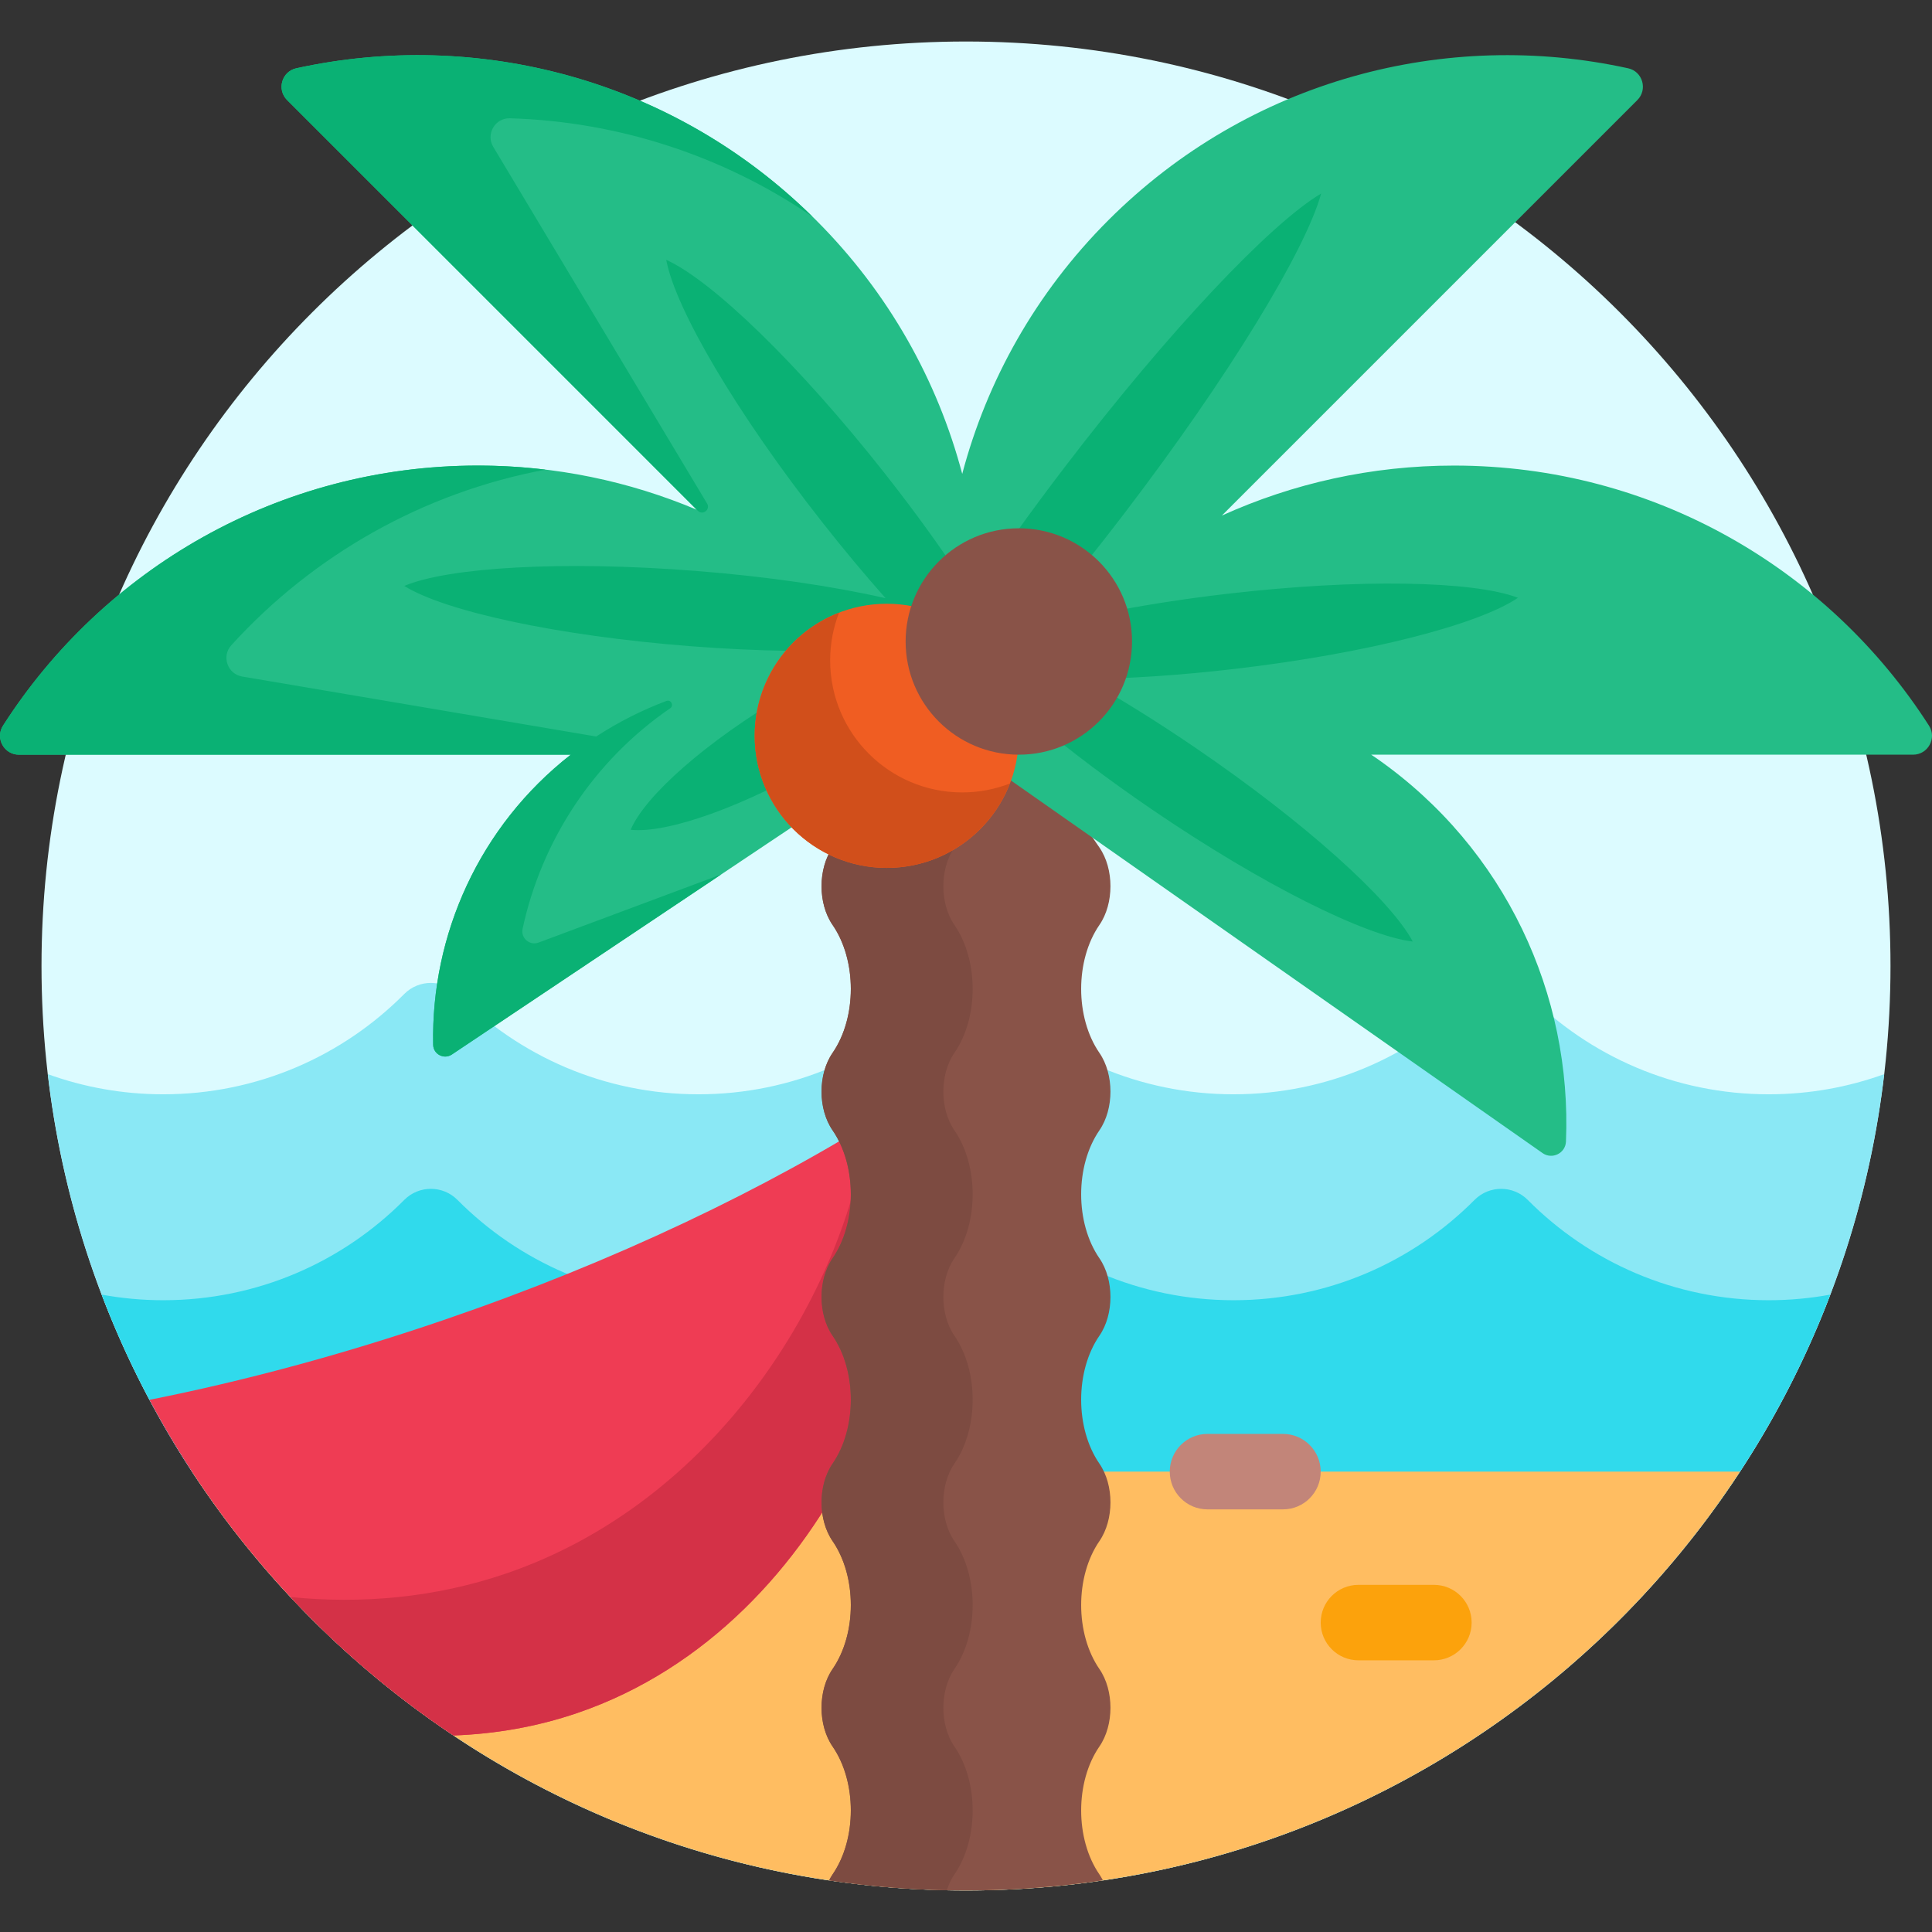 <?xml version="1.0" encoding="iso-8859-1"?>
<!-- Generator: Adobe Illustrator 19.0.0, SVG Export Plug-In . SVG Version: 6.00 Build 0)  -->
<svg xmlns="http://www.w3.org/2000/svg" xmlns:xlink="http://www.w3.org/1999/xlink" version="1.1" id="Capa_1" x="0px" y="0px" viewBox="0 0 512 512" style="enable-background:new 0 0 512 512;" xml:space="preserve" width="512" height="512">
<rect x="0" y="0" width="512" height="512" fill="#333333" stroke="none"/>
<g>
	<path style="fill:#DCFBFF;" d="M501,256c0,135.31-109.69,245-245,245S11,391.31,11,256S120.69,11,256,11S501,120.69,501,256z"/>
	<path style="fill:#8AE8F5;" d="M499.322,284.662C485.127,406.464,381.612,501,256,501S26.873,406.464,12.678,284.662   C22.229,288.114,32.53,290,43.273,290c24.969,0,47.561-10.169,63.865-26.59c3.874-3.902,10.214-3.902,14.088,0   C137.53,279.832,160.123,290,185.091,290s47.561-10.169,63.865-26.589c3.874-3.901,10.214-3.901,14.088,0   C279.348,279.831,301.941,290,326.909,290s47.561-10.169,63.865-26.589c3.874-3.901,10.214-3.901,14.088,0   C421.166,279.831,443.759,290,468.727,290C479.47,290,489.771,288.114,499.322,284.662z"/>
	<path style="fill:#30DAEC;" d="M58.266,400.645c-12.863-17.557-23.452-36.884-31.316-57.556c5.294,0.972,10.748,1.483,16.323,1.483   c24.969,0,47.561-10.168,63.865-26.59c3.874-3.901,10.214-3.901,14.088,0c16.304,16.421,38.897,26.59,63.865,26.59   s47.561-10.168,63.865-26.589c3.874-3.901,10.214-3.901,14.088,0c16.304,16.421,38.897,26.589,63.865,26.589   s47.561-10.168,63.865-26.589c3.874-3.901,10.214-3.901,14.088,0c16.304,16.421,38.897,26.589,63.865,26.589   c5.575,0,11.029-0.512,16.323-1.483c-7.865,20.672-18.454,40-31.316,57.556H58.266z"/>
	<path style="fill:#FFBD61;" d="M461.121,390C417.369,456.836,341.848,501,256,501S94.631,456.836,50.88,390H461.121z"/>
	<path style="fill:#EF3C54;" d="M237.269,298.334c16.079,47.033-16.256,132.375-84.193,155.601   c-10.815,3.697-21.879,5.59-32.906,5.982c-33.663-22.468-61.443-53.048-80.557-88.948c24.909-4.961,51.145-11.981,77.88-21.121   c45.273-15.477,85.749-34.865,118.242-55.535C236.288,295.63,236.803,296.969,237.269,298.334z"/>
	<path style="fill:#D43147;" d="M237.269,298.334c16.079,47.033-16.256,132.375-84.193,155.601   c-10.815,3.697-21.881,5.589-32.908,5.981c-15.789-10.538-30.279-22.863-43.194-36.682c18.783,1.883,38.265,0.217,57.148-6.238   c55.284-18.899,89.536-73.354,95.84-119.078c1.949-1.197,3.878-2.397,5.773-3.603C236.288,295.63,236.803,296.969,237.269,298.334z   "/>
	<path style="fill:#895348;" d="M291.355,299.549c-6.45,9.362-6.45,24.541,0,33.902l0,0c3.905,5.668,3.905,14.858,0,20.526l0,0   c-6.45,9.362-6.45,24.541,0,33.902l0,0c3.905,5.668,3.905,14.858,0,20.526l0,0c-6.45,9.362-6.45,24.541,0,33.902l0,0   c3.905,5.668,3.905,14.858,0,20.526l0,0c-6.45,9.362-6.45,24.541,0,33.902l0,0c0.344,0.499,0.646,1.033,0.929,1.582   C280.444,500.079,268.33,501,256,501s-24.444-0.921-36.284-2.679c0.283-0.548,0.585-1.083,0.929-1.582l0,0   c6.45-9.362,6.45-24.54,0-33.902l0,0c-3.905-5.668-3.905-14.858,0-20.526l0,0c6.45-9.362,6.45-24.54,0-33.902l0,0   c-3.905-5.668-3.905-14.858,0-20.526l0,0c6.45-9.362,6.45-24.54,0-33.902l0,0c-3.905-5.668-3.905-14.858,0-20.526l0,0   c6.45-9.362,6.45-24.54,0-33.902l0,0c-3.905-5.668-3.905-14.858,0-20.526l0,0c6.45-9.362,6.45-24.54,0-33.902h0   c-3.905-5.668-3.905-14.858,0-20.527l28.284-41.053c3.905-5.668,10.237-5.668,14.142,0l28.284,41.053   c3.905,5.668,3.905,14.858,0,20.527h0c-6.45,9.362-6.45,24.541,0,33.902l0,0C295.261,284.691,295.261,293.881,291.355,299.549   L291.355,299.549z"/>
	<path style="fill:#7D4B41;" d="M252.929,224.593c-3.905,5.668-3.905,14.858,0,20.527h0c6.45,9.362,6.45,24.541,0,33.902l0,0   c-3.905,5.668-3.905,14.858,0,20.526l0,0c6.45,9.362,6.45,24.541,0,33.902l0,0c-3.905,5.668-3.905,14.858,0,20.526l0,0   c6.45,9.362,6.45,24.541,0,33.902l0,0c-3.905,5.668-3.905,14.858,0,20.526l0,0c6.45,9.362,6.45,24.541,0,33.902l0,0   c-3.905,5.668-3.905,14.858,0,20.526l0,0c6.45,9.362,6.45,24.541,0,33.902l0,0c-0.862,1.251-1.522,2.679-2.003,4.196   c-10.582-0.215-20.999-1.099-31.21-2.615c0.283-0.548,0.585-1.083,0.929-1.582l0,0c6.45-9.362,6.45-24.54,0-33.902l0,0   c-3.905-5.668-3.905-14.858,0-20.526l0,0c6.45-9.362,6.45-24.54,0-33.902l0,0c-3.905-5.668-3.905-14.858,0-20.526l0,0   c6.45-9.362,6.45-24.54,0-33.902l0,0c-3.905-5.668-3.905-14.858,0-20.526l0,0c6.45-9.362,6.45-24.54,0-33.902l0,0   c-3.905-5.668-3.905-14.858,0-20.526l0,0c6.45-9.362,6.45-24.54,0-33.902h0c-3.905-5.668-3.905-14.858,0-20.527l28.284-41.053   c3.905-5.668,10.237-5.668,14.142,0l9.071,13.166L252.929,224.593z"/>
	<path style="fill:#24BD87;" d="M506.98,200H363.382c0.511,0.347,1.027,0.683,1.535,1.039   c34.148,23.934,51.705,62.709,50.078,101.495c-0.13,3.104-3.663,4.827-6.208,3.043L258.138,199.989   c-1.154-0.056-2.271-0.508-3.138-1.289c-1.347,1.212-3.302,1.627-5.044,1.007c-0.517,0.182-1.075,0.293-1.673,0.293h-9.707   L119.75,279.458c-2.086,1.395-4.909-0.058-4.96-2.568c-0.583-29.118,12.206-57.93,36.462-76.89H5.02   c-3.94,0-6.355-4.359-4.231-7.678c26.537-41.457,72.986-68.941,125.862-68.941c20.573,0,40.164,4.177,57.997,11.702L76.083,26.518   c-2.786-2.786-1.411-7.576,2.437-8.42c48.079-10.551,100.358,2.86,137.747,40.249c19.315,19.315,32.214,42.608,38.733,67.24   c6.519-24.631,19.417-47.924,38.733-67.24c37.389-37.389,89.668-50.799,137.747-40.249c3.848,0.844,5.223,5.635,2.437,8.42   L323.804,136.631c18.768-8.503,39.599-13.25,61.545-13.25c52.876,0,99.325,27.484,125.862,68.941   C513.335,195.641,510.92,200,506.98,200z"/>
	<path style="fill:#0AB174;" d="M142.724,249.794l48.402-18.064l-71.376,47.728c-2.086,1.395-4.909-0.058-4.96-2.568   c-0.583-29.118,12.206-57.929,36.461-76.89H5.02c-3.94,0-6.355-4.359-4.231-7.678c26.537-41.457,72.986-68.942,125.862-68.942   c6.065,0,12.04,0.378,17.916,1.081c-32.288,6.028-61.519,22.59-83.274,46.547c-2.649,2.918-0.999,7.621,2.886,8.279l93.822,15.897   c5.963-3.886,12.202-7.022,18.606-9.425c1.211-0.454,2.067,1.204,1.001,1.936c-20.287,13.927-34.078,35.051-39.121,58.458   C137.96,248.608,140.373,250.672,142.724,249.794z M184.925,135.359c1.309,1.31,3.41-0.33,2.458-1.918L130.72,38.925   c-2.026-3.379,0.471-7.692,4.409-7.577c28.533,0.837,56.47,9.85,80.217,26.106C178.022,20.755,126.209,7.633,78.52,18.097   c-3.848,0.844-5.223,5.635-2.437,8.42L184.925,135.359z M316.689,198.087c-10.097-6.881-19.953-12.995-29.046-18.113   c11.803-0.157,25.334-1.042,39.658-2.717c35.153-4.112,64.569-11.756,74.977-18.839c-11.761-4.49-42.147-5.138-77.301-1.026   c-20.096,2.351-38.309,5.856-52.176,9.751c8.057-9.353,16.569-19.838,25.162-31.089c27.748-36.332,48.033-69.769,52.152-84.761   c-13.379,7.92-40.299,36.29-68.047,72.622c-9.01,11.797-17.226,23.284-24.364,33.938c-6.415-9.995-14.22-20.957-23.042-32.167   c-23.012-29.237-46.033-51.393-58.102-56.824c2.443,13.007,18.568,40.59,41.58,69.828c5.569,7.076,11.137,13.731,16.552,19.841   c-13.705-3.134-31.192-5.738-50.336-7.237c-35.285-2.763-65.624-0.951-77.205,3.986c10.671,6.679,40.358,13.19,75.643,15.953   c18.442,1.444,35.525,1.636,49.293,0.788c-7.35,3.073-15.391,7.096-23.594,11.925c-21.438,12.621-37.555,26.954-41.359,35.954   c9.715,1.041,30.068-6.097,51.505-18.718c7.868-4.632,15.015-9.495,21.104-14.24c-4.992,9.044-8.394,16.511-9.829,21.734   c6.711-3.973,16.83-13.093,28.751-25.781c7.009,6.211,13.06,10.586,17.576,12.619c-0.196-1.045-0.49-2.194-0.86-3.42   c8.666,7.212,18.861,14.9,30.044,22.521c29.247,19.931,56.475,33.436,68.978,34.906   C368.463,238.422,345.936,218.019,316.689,198.087z"/>
	<path style="fill:#C28579;" d="M340,400h-20c-5.523,0-10-4.477-10-10v0c0-5.523,4.477-10,10-10h20c5.523,0,10,4.477,10,10v0   C350,395.523,345.523,400,340,400z"/>
	<path style="fill:#FCA20C;" d="M380,440h-20c-5.523,0-10-4.477-10-10v0c0-5.523,4.477-10,10-10h20c5.523,0,10,4.477,10,10v0   C390,435.523,385.523,440,380,440z"/>
	<path style="fill:#F05D22;" d="M270,195c0,19.33-15.67,35-35,35s-35-15.67-35-35s15.67-35,35-35S270,175.67,270,195z"/>
	<path style="fill:#D14F1B;" d="M267.638,207.638C262.569,220.72,249.872,230,235,230c-19.33,0-35-15.67-35-35   c0-14.872,9.28-27.569,22.362-32.638c-1.52,3.921-2.362,8.18-2.362,12.638c0,19.33,15.67,35,35,35   C259.458,210,263.717,209.158,267.638,207.638z"/>
	<path style="fill:#895348;" d="M300,170c0,16.569-13.431,30-30,30s-30-13.431-30-30s13.431-30,30-30S300,153.432,300,170z"/>
</g>















</svg>
